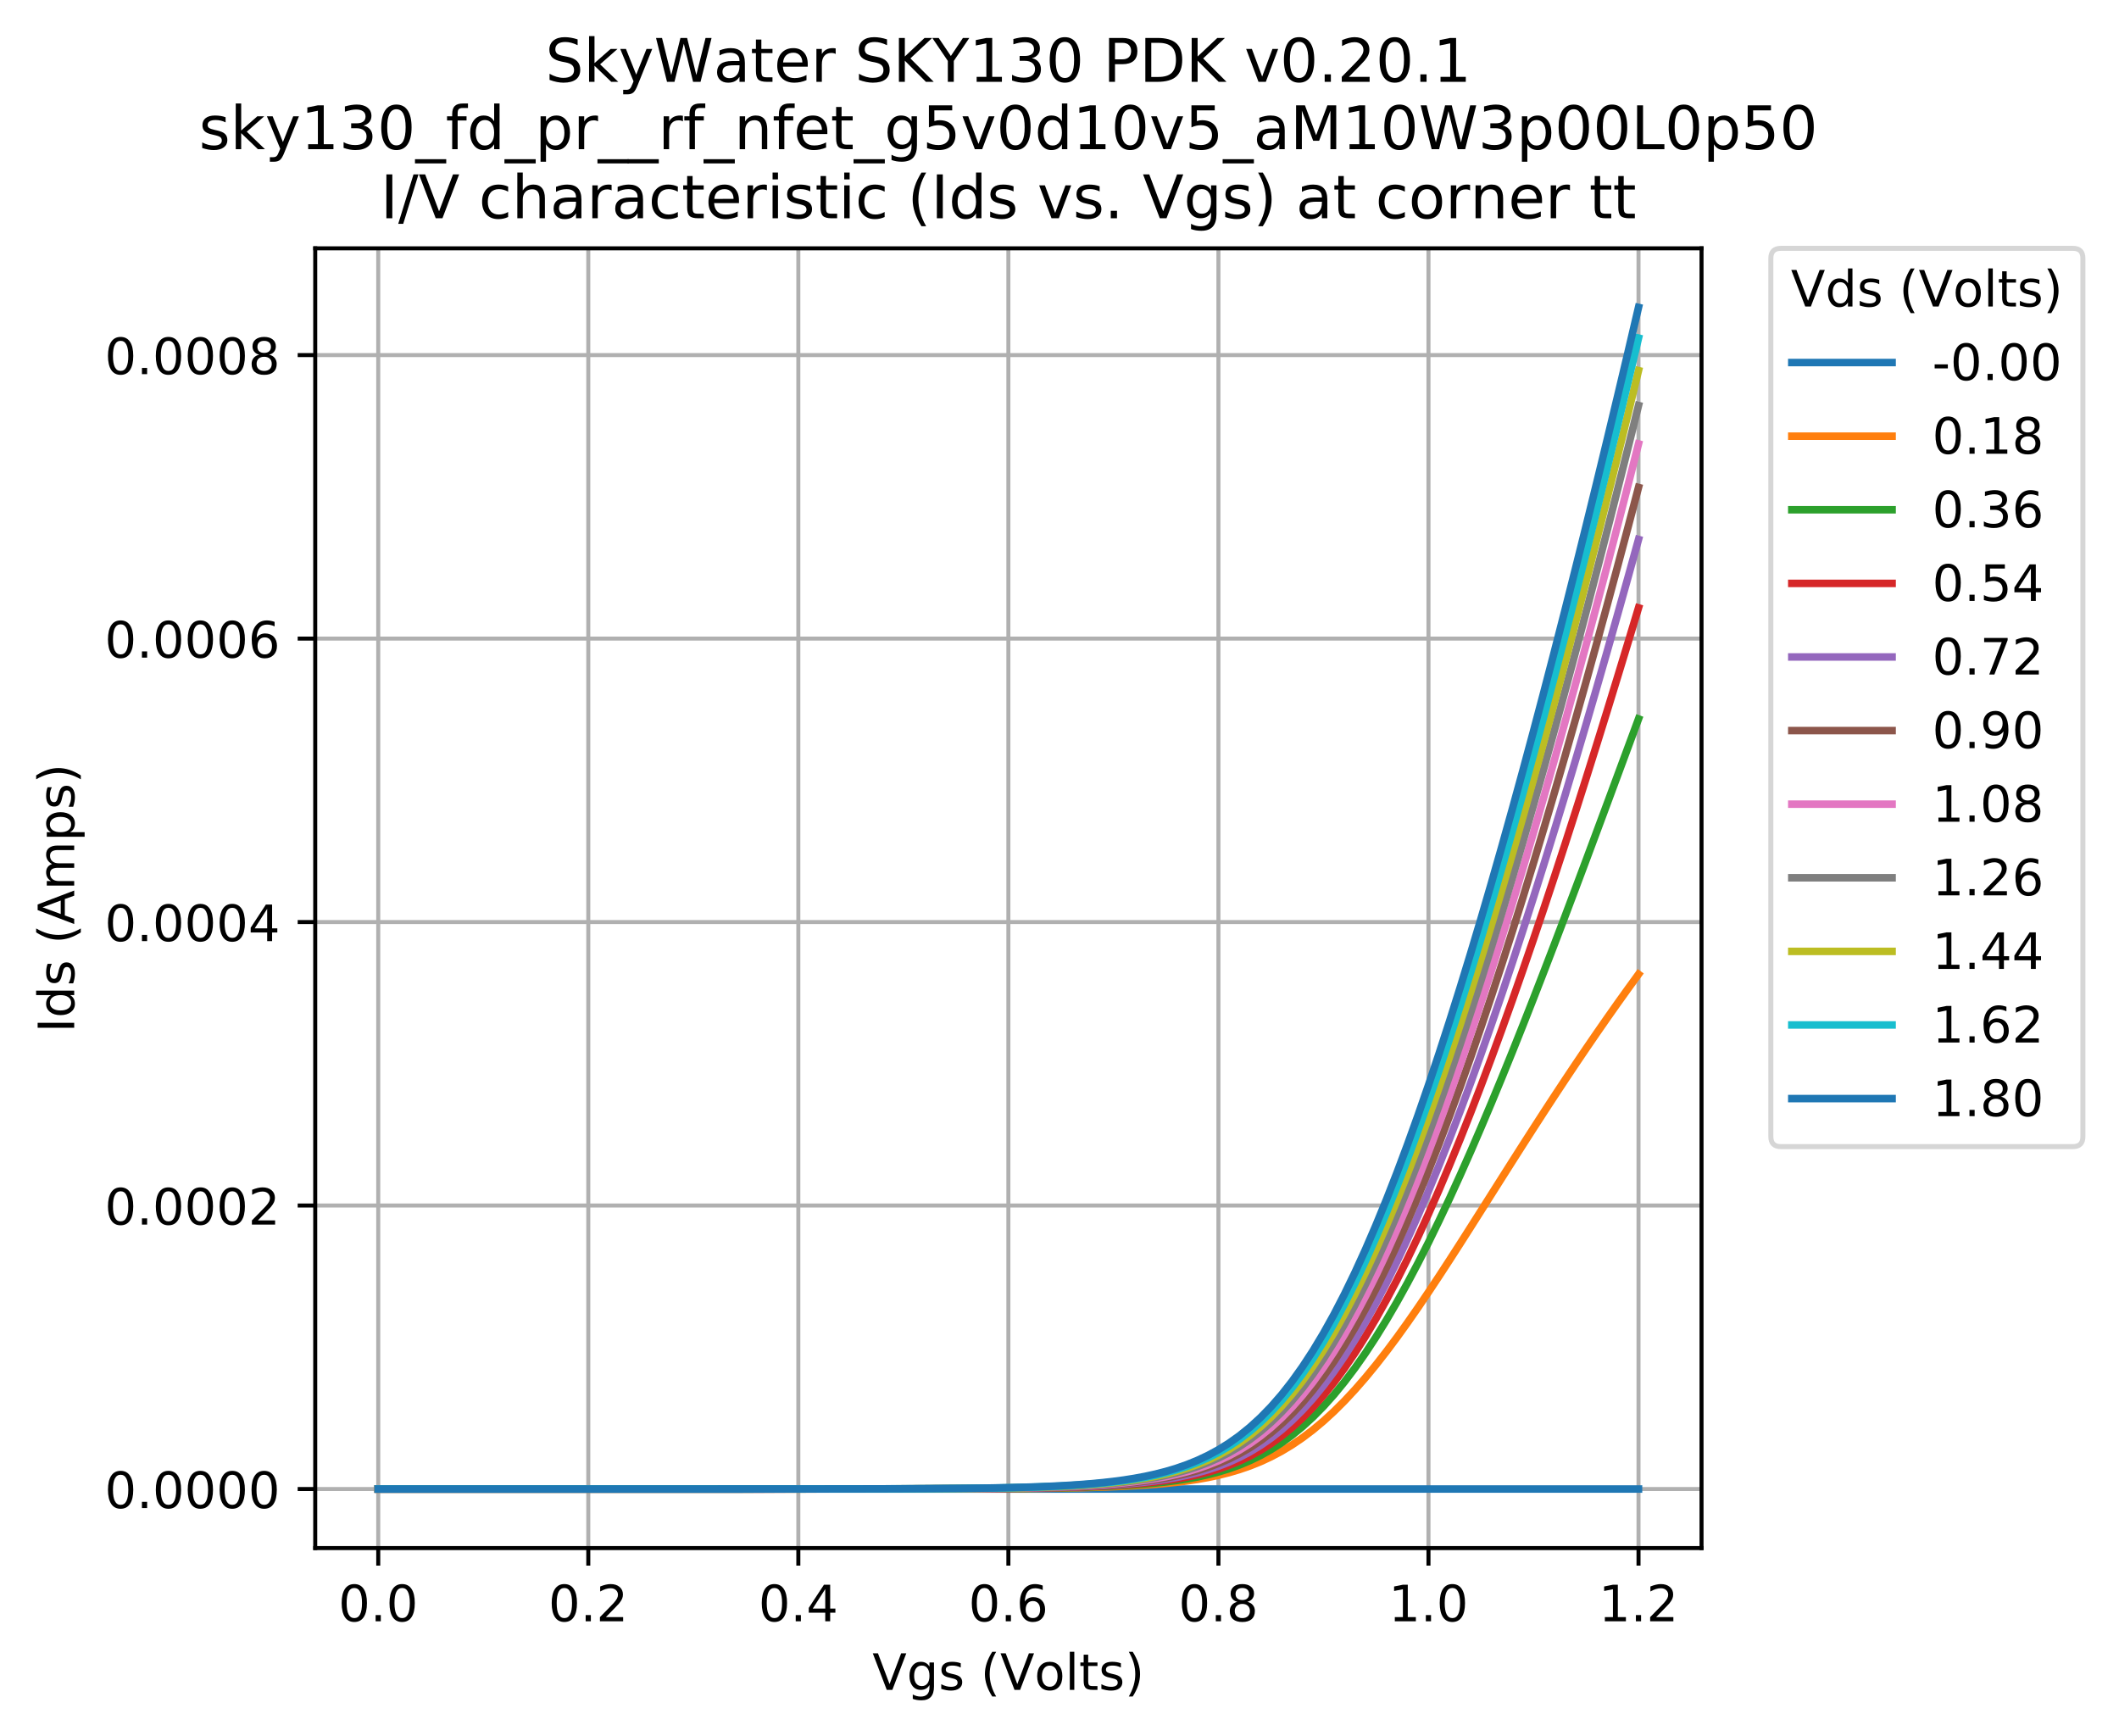 <svg xmlns="http://www.w3.org/2000/svg" xmlns:xlink="http://www.w3.org/1999/xlink" width="563.478" height="461.71" version="1.1" viewBox="0 0 422.609 346.283"><defs><style type="text/css">*{stroke-linecap:butt;stroke-linejoin:round}</style></defs><g id="figure_1"><g id="patch_1"><path d="M 0 346.283 L 422.609 346.283 L 422.609 0 L 0 0 z" style="fill:#fff"/></g><g id="axes_1"><g id="patch_2"><path d="M 62.869 308.727 L 339.349 308.727 L 339.349 49.527 L 62.869 49.527 z" style="fill:#fff"/></g><g id="matplotlib.axis_1"><g id="xtick_1"><g id="line2d_1"><path d="M 75.436 308.727 L 75.436 49.527" clip-path="url(#p400075b2db)" style="fill:none;stroke:#b0b0b0;stroke-linecap:square;stroke-width:.8"/></g><g id="line2d_2"><defs><path id="mc7451a8bb8" d="M 0 0 L 0 3.5" style="stroke:#000;stroke-width:.8"/></defs><g><use style="stroke:#000;stroke-width:.8" x="75.436" y="308.727" xlink:href="#mc7451a8bb8"/></g></g><g id="text_1"><defs><path id="DejaVuSans-48" d="M 31.781 66.406 Q 24.172 66.406 20.328 58.906 Q 16.5 51.422 16.5 36.375 Q 16.5 21.391 20.328 13.891 Q 24.172 6.391 31.781 6.391 Q 39.453 6.391 43.281 13.891 Q 47.125 21.391 47.125 36.375 Q 47.125 51.422 43.281 58.906 Q 39.453 66.406 31.781 66.406 z M 31.781 74.219 Q 44.047 74.219 50.516 64.516 Q 56.984 54.828 56.984 36.375 Q 56.984 17.969 50.516 8.266 Q 44.047 -1.422 31.781 -1.422 Q 19.531 -1.422 13.062 8.266 Q 6.594 17.969 6.594 36.375 Q 6.594 54.828 13.062 64.516 Q 19.531 74.219 31.781 74.219 z"/><path id="DejaVuSans-46" d="M 10.688 12.406 L 21 12.406 L 21 0 L 10.688 0 z"/></defs><g transform="translate(67.484 323.325)scale(0.1 -0.1)"><use xlink:href="#DejaVuSans-48"/><use x="63.623" xlink:href="#DejaVuSans-46"/><use x="95.41" xlink:href="#DejaVuSans-48"/></g></g></g><g id="xtick_2"><g id="line2d_3"><path d="M 117.327 308.727 L 117.327 49.527" clip-path="url(#p400075b2db)" style="fill:none;stroke:#b0b0b0;stroke-linecap:square;stroke-width:.8"/></g><g id="line2d_4"><g><use style="stroke:#000;stroke-width:.8" x="117.327" y="308.727" xlink:href="#mc7451a8bb8"/></g></g><g id="text_2"><defs><path id="DejaVuSans-50" d="M 19.188 8.297 L 53.609 8.297 L 53.609 0 L 7.328 0 L 7.328 8.297 Q 12.938 14.109 22.625 23.891 Q 32.328 33.688 34.812 36.531 Q 39.547 41.844 41.422 45.531 Q 43.312 49.219 43.312 52.781 Q 43.312 58.594 39.234 62.25 Q 35.156 65.922 28.609 65.922 Q 23.969 65.922 18.812 64.312 Q 13.672 62.703 7.812 59.422 L 7.812 69.391 Q 13.766 71.781 18.938 73 Q 24.125 74.219 28.422 74.219 Q 39.75 74.219 46.484 68.547 Q 53.219 62.891 53.219 53.422 Q 53.219 48.922 51.531 44.891 Q 49.859 40.875 45.406 35.406 Q 44.188 33.984 37.641 27.219 Q 31.109 20.453 19.188 8.297 z"/></defs><g transform="translate(109.375 323.325)scale(0.1 -0.1)"><use xlink:href="#DejaVuSans-48"/><use x="63.623" xlink:href="#DejaVuSans-46"/><use x="95.41" xlink:href="#DejaVuSans-50"/></g></g></g><g id="xtick_3"><g id="line2d_5"><path d="M 159.218 308.727 L 159.218 49.527" clip-path="url(#p400075b2db)" style="fill:none;stroke:#b0b0b0;stroke-linecap:square;stroke-width:.8"/></g><g id="line2d_6"><g><use style="stroke:#000;stroke-width:.8" x="159.218" y="308.727" xlink:href="#mc7451a8bb8"/></g></g><g id="text_3"><defs><path id="DejaVuSans-52" d="M 37.797 64.312 L 12.891 25.391 L 37.797 25.391 z M 35.203 72.906 L 47.609 72.906 L 47.609 25.391 L 58.016 25.391 L 58.016 17.188 L 47.609 17.188 L 47.609 0 L 37.797 0 L 37.797 17.188 L 4.891 17.188 L 4.891 26.703 z"/></defs><g transform="translate(151.266 323.325)scale(0.1 -0.1)"><use xlink:href="#DejaVuSans-48"/><use x="63.623" xlink:href="#DejaVuSans-46"/><use x="95.41" xlink:href="#DejaVuSans-52"/></g></g></g><g id="xtick_4"><g id="line2d_7"><path d="M 201.109 308.727 L 201.109 49.527" clip-path="url(#p400075b2db)" style="fill:none;stroke:#b0b0b0;stroke-linecap:square;stroke-width:.8"/></g><g id="line2d_8"><g><use style="stroke:#000;stroke-width:.8" x="201.109" y="308.727" xlink:href="#mc7451a8bb8"/></g></g><g id="text_4"><defs><path id="DejaVuSans-54" d="M 33.016 40.375 Q 26.375 40.375 22.484 35.828 Q 18.609 31.297 18.609 23.391 Q 18.609 15.531 22.484 10.953 Q 26.375 6.391 33.016 6.391 Q 39.656 6.391 43.531 10.953 Q 47.406 15.531 47.406 23.391 Q 47.406 31.297 43.531 35.828 Q 39.656 40.375 33.016 40.375 z M 52.594 71.297 L 52.594 62.312 Q 48.875 64.062 45.094 64.984 Q 41.312 65.922 37.594 65.922 Q 27.828 65.922 22.672 59.328 Q 17.531 52.734 16.797 39.406 Q 19.672 43.656 24.016 45.922 Q 28.375 48.188 33.594 48.188 Q 44.578 48.188 50.953 41.516 Q 57.328 34.859 57.328 23.391 Q 57.328 12.156 50.688 5.359 Q 44.047 -1.422 33.016 -1.422 Q 20.359 -1.422 13.672 8.266 Q 6.984 17.969 6.984 36.375 Q 6.984 53.656 15.188 63.938 Q 23.391 74.219 37.203 74.219 Q 40.922 74.219 44.703 73.484 Q 48.484 72.75 52.594 71.297 z"/></defs><g transform="translate(193.157 323.325)scale(0.1 -0.1)"><use xlink:href="#DejaVuSans-48"/><use x="63.623" xlink:href="#DejaVuSans-46"/><use x="95.41" xlink:href="#DejaVuSans-54"/></g></g></g><g id="xtick_5"><g id="line2d_9"><path d="M 243 308.727 L 243 49.527" clip-path="url(#p400075b2db)" style="fill:none;stroke:#b0b0b0;stroke-linecap:square;stroke-width:.8"/></g><g id="line2d_10"><g><use style="stroke:#000;stroke-width:.8" x="243" y="308.727" xlink:href="#mc7451a8bb8"/></g></g><g id="text_5"><defs><path id="DejaVuSans-56" d="M 31.781 34.625 Q 24.75 34.625 20.719 30.859 Q 16.703 27.094 16.703 20.516 Q 16.703 13.922 20.719 10.156 Q 24.75 6.391 31.781 6.391 Q 38.812 6.391 42.859 10.172 Q 46.922 13.969 46.922 20.516 Q 46.922 27.094 42.891 30.859 Q 38.875 34.625 31.781 34.625 z M 21.922 38.812 Q 15.578 40.375 12.031 44.719 Q 8.5 49.078 8.5 55.328 Q 8.5 64.062 14.719 69.141 Q 20.953 74.219 31.781 74.219 Q 42.672 74.219 48.875 69.141 Q 55.078 64.062 55.078 55.328 Q 55.078 49.078 51.531 44.719 Q 48 40.375 41.703 38.812 Q 48.828 37.156 52.797 32.312 Q 56.781 27.484 56.781 20.516 Q 56.781 9.906 50.312 4.234 Q 43.844 -1.422 31.781 -1.422 Q 19.734 -1.422 13.25 4.234 Q 6.781 9.906 6.781 20.516 Q 6.781 27.484 10.781 32.312 Q 14.797 37.156 21.922 38.812 z M 18.312 54.391 Q 18.312 48.734 21.844 45.562 Q 25.391 42.391 31.781 42.391 Q 38.141 42.391 41.719 45.562 Q 45.312 48.734 45.312 54.391 Q 45.312 60.062 41.719 63.234 Q 38.141 66.406 31.781 66.406 Q 25.391 66.406 21.844 63.234 Q 18.312 60.062 18.312 54.391 z"/></defs><g transform="translate(235.048 323.325)scale(0.1 -0.1)"><use xlink:href="#DejaVuSans-48"/><use x="63.623" xlink:href="#DejaVuSans-46"/><use x="95.41" xlink:href="#DejaVuSans-56"/></g></g></g><g id="xtick_6"><g id="line2d_11"><path d="M 284.891 308.727 L 284.891 49.527" clip-path="url(#p400075b2db)" style="fill:none;stroke:#b0b0b0;stroke-linecap:square;stroke-width:.8"/></g><g id="line2d_12"><g><use style="stroke:#000;stroke-width:.8" x="284.891" y="308.727" xlink:href="#mc7451a8bb8"/></g></g><g id="text_6"><defs><path id="DejaVuSans-49" d="M 12.406 8.297 L 28.516 8.297 L 28.516 63.922 L 10.984 60.406 L 10.984 69.391 L 28.422 72.906 L 38.281 72.906 L 38.281 8.297 L 54.391 8.297 L 54.391 0 L 12.406 0 z"/></defs><g transform="translate(276.939 323.325)scale(0.1 -0.1)"><use xlink:href="#DejaVuSans-49"/><use x="63.623" xlink:href="#DejaVuSans-46"/><use x="95.41" xlink:href="#DejaVuSans-48"/></g></g></g><g id="xtick_7"><g id="line2d_13"><path d="M 326.781 308.727 L 326.781 49.527" clip-path="url(#p400075b2db)" style="fill:none;stroke:#b0b0b0;stroke-linecap:square;stroke-width:.8"/></g><g id="line2d_14"><g><use style="stroke:#000;stroke-width:.8" x="326.781" y="308.727" xlink:href="#mc7451a8bb8"/></g></g><g id="text_7"><g transform="translate(318.83 323.325)scale(0.1 -0.1)"><use xlink:href="#DejaVuSans-49"/><use x="63.623" xlink:href="#DejaVuSans-46"/><use x="95.41" xlink:href="#DejaVuSans-50"/></g></g></g><g id="text_8"><defs><path id="DejaVuSans-86" d="M 28.609 0 L 0.781 72.906 L 11.078 72.906 L 34.188 11.531 L 57.328 72.906 L 67.578 72.906 L 39.797 0 z"/><path id="DejaVuSans-103" d="M 45.406 27.984 Q 45.406 37.75 41.375 43.109 Q 37.359 48.484 30.078 48.484 Q 22.859 48.484 18.828 43.109 Q 14.797 37.75 14.797 27.984 Q 14.797 18.266 18.828 12.891 Q 22.859 7.516 30.078 7.516 Q 37.359 7.516 41.375 12.891 Q 45.406 18.266 45.406 27.984 z M 54.391 6.781 Q 54.391 -7.172 48.188 -13.984 Q 42 -20.797 29.203 -20.797 Q 24.469 -20.797 20.266 -20.094 Q 16.062 -19.391 12.109 -17.922 L 12.109 -9.188 Q 16.062 -11.328 19.922 -12.344 Q 23.781 -13.375 27.781 -13.375 Q 36.625 -13.375 41.016 -8.766 Q 45.406 -4.156 45.406 5.172 L 45.406 9.625 Q 42.625 4.781 38.281 2.391 Q 33.938 0 27.875 0 Q 17.828 0 11.672 7.656 Q 5.516 15.328 5.516 27.984 Q 5.516 40.672 11.672 48.328 Q 17.828 56 27.875 56 Q 33.938 56 38.281 53.609 Q 42.625 51.219 45.406 46.391 L 45.406 54.688 L 54.391 54.688 z"/><path id="DejaVuSans-115" d="M 44.281 53.078 L 44.281 44.578 Q 40.484 46.531 36.375 47.5 Q 32.281 48.484 27.875 48.484 Q 21.188 48.484 17.844 46.438 Q 14.5 44.391 14.5 40.281 Q 14.5 37.156 16.891 35.375 Q 19.281 33.594 26.516 31.984 L 29.594 31.297 Q 39.156 29.25 43.188 25.516 Q 47.219 21.781 47.219 15.094 Q 47.219 7.469 41.188 3.016 Q 35.156 -1.422 24.609 -1.422 Q 20.219 -1.422 15.453 -0.562 Q 10.688 0.297 5.422 2 L 5.422 11.281 Q 10.406 8.688 15.234 7.391 Q 20.062 6.109 24.812 6.109 Q 31.156 6.109 34.562 8.281 Q 37.984 10.453 37.984 14.406 Q 37.984 18.062 35.516 20.016 Q 33.062 21.969 24.703 23.781 L 21.578 24.516 Q 13.234 26.266 9.516 29.906 Q 5.812 33.547 5.812 39.891 Q 5.812 47.609 11.281 51.797 Q 16.75 56 26.812 56 Q 31.781 56 36.172 55.266 Q 40.578 54.547 44.281 53.078 z"/><path id="DejaVuSans-32"/><path id="DejaVuSans-40" d="M 31 75.875 Q 24.469 64.656 21.281 53.656 Q 18.109 42.672 18.109 31.391 Q 18.109 20.125 21.312 9.062 Q 24.516 -2 31 -13.188 L 23.188 -13.188 Q 15.875 -1.703 12.234 9.375 Q 8.594 20.453 8.594 31.391 Q 8.594 42.281 12.203 53.312 Q 15.828 64.359 23.188 75.875 z"/><path id="DejaVuSans-111" d="M 30.609 48.391 Q 23.391 48.391 19.188 42.75 Q 14.984 37.109 14.984 27.297 Q 14.984 17.484 19.156 11.844 Q 23.344 6.203 30.609 6.203 Q 37.797 6.203 41.984 11.859 Q 46.188 17.531 46.188 27.297 Q 46.188 37.016 41.984 42.703 Q 37.797 48.391 30.609 48.391 z M 30.609 56 Q 42.328 56 49.016 48.375 Q 55.719 40.766 55.719 27.297 Q 55.719 13.875 49.016 6.219 Q 42.328 -1.422 30.609 -1.422 Q 18.844 -1.422 12.172 6.219 Q 5.516 13.875 5.516 27.297 Q 5.516 40.766 12.172 48.375 Q 18.844 56 30.609 56 z"/><path id="DejaVuSans-108" d="M 9.422 75.984 L 18.406 75.984 L 18.406 0 L 9.422 0 z"/><path id="DejaVuSans-116" d="M 18.312 70.219 L 18.312 54.688 L 36.812 54.688 L 36.812 47.703 L 18.312 47.703 L 18.312 18.016 Q 18.312 11.328 20.141 9.422 Q 21.969 7.516 27.594 7.516 L 36.812 7.516 L 36.812 0 L 27.594 0 Q 17.188 0 13.234 3.875 Q 9.281 7.766 9.281 18.016 L 9.281 47.703 L 2.688 47.703 L 2.688 54.688 L 9.281 54.688 L 9.281 70.219 z"/><path id="DejaVuSans-41" d="M 8.016 75.875 L 15.828 75.875 Q 23.141 64.359 26.781 53.312 Q 30.422 42.281 30.422 31.391 Q 30.422 20.453 26.781 9.375 Q 23.141 -1.703 15.828 -13.188 L 8.016 -13.188 Q 14.5 -2 17.703 9.062 Q 20.906 20.125 20.906 31.391 Q 20.906 42.672 17.703 53.656 Q 14.5 64.656 8.016 75.875 z"/></defs><g transform="translate(173.991 337.003)scale(0.1 -0.1)"><use xlink:href="#DejaVuSans-86"/><use x="68.408" xlink:href="#DejaVuSans-103"/><use x="131.885" xlink:href="#DejaVuSans-115"/><use x="183.984" xlink:href="#DejaVuSans-32"/><use x="215.771" xlink:href="#DejaVuSans-40"/><use x="254.785" xlink:href="#DejaVuSans-86"/><use x="323.084" xlink:href="#DejaVuSans-111"/><use x="384.266" xlink:href="#DejaVuSans-108"/><use x="412.049" xlink:href="#DejaVuSans-116"/><use x="451.258" xlink:href="#DejaVuSans-115"/><use x="503.357" xlink:href="#DejaVuSans-41"/></g></g></g><g id="matplotlib.axis_2"><g id="ytick_1"><g id="line2d_15"><path d="M 62.869 296.945 L 339.349 296.945" clip-path="url(#p400075b2db)" style="fill:none;stroke:#b0b0b0;stroke-linecap:square;stroke-width:.8"/></g><g id="line2d_16"><defs><path id="m2122bca26a" d="M 0 0 L -3.5 0" style="stroke:#000;stroke-width:.8"/></defs><g><use style="stroke:#000;stroke-width:.8" x="62.869" y="296.945" xlink:href="#m2122bca26a"/></g></g><g id="text_9"><g transform="translate(20.878 300.744)scale(0.1 -0.1)"><use xlink:href="#DejaVuSans-48"/><use x="63.623" xlink:href="#DejaVuSans-46"/><use x="95.41" xlink:href="#DejaVuSans-48"/><use x="159.033" xlink:href="#DejaVuSans-48"/><use x="222.656" xlink:href="#DejaVuSans-48"/><use x="286.279" xlink:href="#DejaVuSans-48"/></g></g></g><g id="ytick_2"><g id="line2d_17"><path d="M 62.869 240.412 L 339.349 240.412" clip-path="url(#p400075b2db)" style="fill:none;stroke:#b0b0b0;stroke-linecap:square;stroke-width:.8"/></g><g id="line2d_18"><g><use style="stroke:#000;stroke-width:.8" x="62.869" y="240.412" xlink:href="#m2122bca26a"/></g></g><g id="text_10"><g transform="translate(20.878 244.212)scale(0.1 -0.1)"><use xlink:href="#DejaVuSans-48"/><use x="63.623" xlink:href="#DejaVuSans-46"/><use x="95.41" xlink:href="#DejaVuSans-48"/><use x="159.033" xlink:href="#DejaVuSans-48"/><use x="222.656" xlink:href="#DejaVuSans-48"/><use x="286.279" xlink:href="#DejaVuSans-50"/></g></g></g><g id="ytick_3"><g id="line2d_19"><path d="M 62.869 183.88 L 339.349 183.88" clip-path="url(#p400075b2db)" style="fill:none;stroke:#b0b0b0;stroke-linecap:square;stroke-width:.8"/></g><g id="line2d_20"><g><use style="stroke:#000;stroke-width:.8" x="62.869" y="183.88" xlink:href="#m2122bca26a"/></g></g><g id="text_11"><g transform="translate(20.878 187.679)scale(0.1 -0.1)"><use xlink:href="#DejaVuSans-48"/><use x="63.623" xlink:href="#DejaVuSans-46"/><use x="95.41" xlink:href="#DejaVuSans-48"/><use x="159.033" xlink:href="#DejaVuSans-48"/><use x="222.656" xlink:href="#DejaVuSans-48"/><use x="286.279" xlink:href="#DejaVuSans-52"/></g></g></g><g id="ytick_4"><g id="line2d_21"><path d="M 62.869 127.348 L 339.349 127.348" clip-path="url(#p400075b2db)" style="fill:none;stroke:#b0b0b0;stroke-linecap:square;stroke-width:.8"/></g><g id="line2d_22"><g><use style="stroke:#000;stroke-width:.8" x="62.869" y="127.348" xlink:href="#m2122bca26a"/></g></g><g id="text_12"><g transform="translate(20.878 131.147)scale(0.1 -0.1)"><use xlink:href="#DejaVuSans-48"/><use x="63.623" xlink:href="#DejaVuSans-46"/><use x="95.41" xlink:href="#DejaVuSans-48"/><use x="159.033" xlink:href="#DejaVuSans-48"/><use x="222.656" xlink:href="#DejaVuSans-48"/><use x="286.279" xlink:href="#DejaVuSans-54"/></g></g></g><g id="ytick_5"><g id="line2d_23"><path d="M 62.869 70.815 L 339.349 70.815" clip-path="url(#p400075b2db)" style="fill:none;stroke:#b0b0b0;stroke-linecap:square;stroke-width:.8"/></g><g id="line2d_24"><g><use style="stroke:#000;stroke-width:.8" x="62.869" y="70.815" xlink:href="#m2122bca26a"/></g></g><g id="text_13"><g transform="translate(20.878 74.614)scale(0.1 -0.1)"><use xlink:href="#DejaVuSans-48"/><use x="63.623" xlink:href="#DejaVuSans-46"/><use x="95.41" xlink:href="#DejaVuSans-48"/><use x="159.033" xlink:href="#DejaVuSans-48"/><use x="222.656" xlink:href="#DejaVuSans-48"/><use x="286.279" xlink:href="#DejaVuSans-56"/></g></g></g><g id="text_14"><defs><path id="DejaVuSans-73" d="M 9.812 72.906 L 19.672 72.906 L 19.672 0 L 9.812 0 z"/><path id="DejaVuSans-100" d="M 45.406 46.391 L 45.406 75.984 L 54.391 75.984 L 54.391 0 L 45.406 0 L 45.406 8.203 Q 42.578 3.328 38.25 0.953 Q 33.938 -1.422 27.875 -1.422 Q 17.969 -1.422 11.734 6.484 Q 5.516 14.406 5.516 27.297 Q 5.516 40.188 11.734 48.094 Q 17.969 56 27.875 56 Q 33.938 56 38.25 53.625 Q 42.578 51.266 45.406 46.391 z M 14.797 27.297 Q 14.797 17.391 18.875 11.75 Q 22.953 6.109 30.078 6.109 Q 37.203 6.109 41.297 11.75 Q 45.406 17.391 45.406 27.297 Q 45.406 37.203 41.297 42.844 Q 37.203 48.484 30.078 48.484 Q 22.953 48.484 18.875 42.844 Q 14.797 37.203 14.797 27.297 z"/><path id="DejaVuSans-65" d="M 34.188 63.188 L 20.797 26.906 L 47.609 26.906 z M 28.609 72.906 L 39.797 72.906 L 67.578 0 L 57.328 0 L 50.688 18.703 L 17.828 18.703 L 11.188 0 L 0.781 0 z"/><path id="DejaVuSans-109" d="M 52 44.188 Q 55.375 50.25 60.062 53.125 Q 64.75 56 71.094 56 Q 79.641 56 84.281 50.016 Q 88.922 44.047 88.922 33.016 L 88.922 0 L 79.891 0 L 79.891 32.719 Q 79.891 40.578 77.094 44.375 Q 74.312 48.188 68.609 48.188 Q 61.625 48.188 57.562 43.547 Q 53.516 38.922 53.516 30.906 L 53.516 0 L 44.484 0 L 44.484 32.719 Q 44.484 40.625 41.703 44.406 Q 38.922 48.188 33.109 48.188 Q 26.219 48.188 22.156 43.531 Q 18.109 38.875 18.109 30.906 L 18.109 0 L 9.078 0 L 9.078 54.688 L 18.109 54.688 L 18.109 46.188 Q 21.188 51.219 25.484 53.609 Q 29.781 56 35.688 56 Q 41.656 56 45.828 52.969 Q 50 49.953 52 44.188 z"/><path id="DejaVuSans-112" d="M 18.109 8.203 L 18.109 -20.797 L 9.078 -20.797 L 9.078 54.688 L 18.109 54.688 L 18.109 46.391 Q 20.953 51.266 25.266 53.625 Q 29.594 56 35.594 56 Q 45.562 56 51.781 48.094 Q 58.016 40.188 58.016 27.297 Q 58.016 14.406 51.781 6.484 Q 45.562 -1.422 35.594 -1.422 Q 29.594 -1.422 25.266 0.953 Q 20.953 3.328 18.109 8.203 z M 48.688 27.297 Q 48.688 37.203 44.609 42.844 Q 40.531 48.484 33.406 48.484 Q 26.266 48.484 22.188 42.844 Q 18.109 37.203 18.109 27.297 Q 18.109 17.391 22.188 11.75 Q 26.266 6.109 33.406 6.109 Q 40.531 6.109 44.609 11.75 Q 48.688 17.391 48.688 27.297 z"/></defs><g transform="translate(14.798 205.941)rotate(-90)scale(0.1 -0.1)"><use xlink:href="#DejaVuSans-73"/><use x="29.492" xlink:href="#DejaVuSans-100"/><use x="92.969" xlink:href="#DejaVuSans-115"/><use x="145.068" xlink:href="#DejaVuSans-32"/><use x="176.855" xlink:href="#DejaVuSans-40"/><use x="215.869" xlink:href="#DejaVuSans-65"/><use x="284.277" xlink:href="#DejaVuSans-109"/><use x="381.689" xlink:href="#DejaVuSans-112"/><use x="445.166" xlink:href="#DejaVuSans-115"/><use x="497.266" xlink:href="#DejaVuSans-41"/></g></g></g><g id="line2d_25"><path d="M 75.436 296.945 L 77.531 296.945 L 79.625 296.945 L 81.72 296.945 L 83.814 296.945 L 85.909 296.945 L 88.003 296.945 L 90.098 296.945 L 92.192 296.945 L 94.287 296.945 L 96.381 296.945 L 98.476 296.945 L 100.571 296.945 L 102.665 296.945 L 104.76 296.945 L 106.854 296.945 L 108.949 296.945 L 111.043 296.945 L 113.138 296.945 L 115.232 296.945 L 117.327 296.945 L 119.421 296.945 L 121.516 296.945 L 123.611 296.945 L 125.705 296.945 L 127.8 296.945 L 129.894 296.945 L 131.989 296.945 L 134.083 296.945 L 136.178 296.945 L 138.272 296.945 L 140.367 296.945 L 142.461 296.945 L 144.556 296.945 L 146.651 296.945 L 148.745 296.945 L 150.84 296.945 L 152.934 296.945 L 155.029 296.945 L 157.123 296.945 L 159.218 296.945 L 161.312 296.945 L 163.407 296.945 L 165.501 296.945 L 167.596 296.945 L 169.691 296.945 L 171.785 296.945 L 173.88 296.945 L 175.974 296.945 L 178.069 296.945 L 180.163 296.945 L 182.258 296.945 L 184.352 296.945 L 186.447 296.945 L 188.541 296.945 L 190.636 296.945 L 192.731 296.945 L 194.825 296.945 L 196.92 296.945 L 199.014 296.945 L 201.109 296.945 L 203.203 296.945 L 205.298 296.945 L 207.392 296.945 L 209.487 296.945 L 211.581 296.945 L 213.676 296.945 L 215.771 296.945 L 217.865 296.945 L 219.96 296.945 L 222.054 296.945 L 224.149 296.945 L 226.243 296.945 L 228.338 296.945 L 230.432 296.945 L 232.527 296.945 L 234.621 296.945 L 236.716 296.945 L 238.811 296.945 L 240.905 296.945 L 243 296.945 L 245.094 296.945 L 247.189 296.945 L 249.283 296.945 L 251.378 296.945 L 253.472 296.945 L 255.567 296.945 L 257.661 296.945 L 259.756 296.945 L 261.851 296.945 L 263.945 296.945 L 266.04 296.945 L 268.134 296.945 L 270.229 296.945 L 272.323 296.945 L 274.418 296.945 L 276.512 296.945 L 278.607 296.945 L 280.701 296.945 L 282.796 296.945 L 284.891 296.945 L 286.985 296.945 L 289.08 296.945 L 291.174 296.945 L 293.269 296.945 L 295.363 296.945 L 297.458 296.945 L 299.552 296.945 L 301.647 296.945 L 303.741 296.945 L 305.836 296.945 L 307.931 296.945 L 310.025 296.945 L 312.12 296.945 L 314.214 296.945 L 316.309 296.945 L 318.403 296.945 L 320.498 296.945 L 322.592 296.945 L 324.687 296.945 L 326.781 296.945" clip-path="url(#p400075b2db)" style="fill:none;stroke:#1f77b4;stroke-linecap:square;stroke-width:1.5"/></g><g id="line2d_26"><path d="M 75.436 296.945 L 77.531 296.945 L 79.625 296.945 L 81.72 296.945 L 83.814 296.945 L 85.909 296.945 L 88.003 296.945 L 90.098 296.945 L 92.192 296.945 L 94.287 296.945 L 96.381 296.945 L 98.476 296.945 L 100.571 296.945 L 102.665 296.945 L 104.76 296.945 L 106.854 296.945 L 108.949 296.945 L 111.043 296.945 L 113.138 296.945 L 115.232 296.945 L 117.327 296.945 L 119.421 296.945 L 121.516 296.945 L 123.611 296.945 L 125.705 296.945 L 127.8 296.945 L 129.894 296.945 L 131.989 296.945 L 134.083 296.945 L 136.178 296.944 L 138.272 296.944 L 140.367 296.944 L 142.461 296.944 L 144.556 296.944 L 146.651 296.944 L 148.745 296.944 L 150.84 296.944 L 152.934 296.943 L 155.029 296.943 L 157.123 296.943 L 159.218 296.942 L 161.312 296.942 L 163.407 296.941 L 165.501 296.941 L 167.596 296.94 L 169.691 296.939 L 171.785 296.938 L 173.88 296.937 L 175.974 296.935 L 178.069 296.933 L 180.163 296.931 L 182.258 296.928 L 184.352 296.925 L 186.447 296.921 L 188.541 296.917 L 190.636 296.912 L 192.731 296.905 L 194.825 296.898 L 196.92 296.889 L 199.014 296.878 L 201.109 296.866 L 203.203 296.85 L 205.298 296.832 L 207.392 296.811 L 209.487 296.785 L 211.581 296.755 L 213.676 296.718 L 215.771 296.675 L 217.865 296.623 L 219.96 296.561 L 222.054 296.486 L 224.149 296.397 L 226.243 296.29 L 228.338 296.163 L 230.432 296.01 L 232.527 295.826 L 234.621 295.606 L 236.716 295.344 L 238.811 295.03 L 240.905 294.656 L 243 294.213 L 245.094 293.688 L 247.189 293.07 L 249.283 292.346 L 251.378 291.505 L 253.472 290.534 L 255.567 289.422 L 257.661 288.16 L 259.756 286.738 L 261.851 285.152 L 263.945 283.399 L 266.04 281.478 L 268.134 279.39 L 270.229 277.141 L 272.323 274.738 L 274.418 272.19 L 276.512 269.507 L 278.607 266.702 L 280.701 263.788 L 282.796 260.778 L 284.891 257.686 L 286.985 254.527 L 289.08 251.314 L 291.174 248.059 L 293.269 244.774 L 295.363 241.472 L 297.458 238.161 L 299.552 234.85 L 301.647 231.548 L 303.741 228.262 L 305.836 224.997 L 307.931 221.759 L 310.025 218.551 L 312.12 215.377 L 314.214 212.241 L 316.309 209.144 L 318.403 206.088 L 320.498 203.074 L 322.592 200.104 L 324.687 197.178 L 326.781 194.297" clip-path="url(#p400075b2db)" style="fill:none;stroke:#ff7f0e;stroke-linecap:square;stroke-width:1.5"/></g><g id="line2d_27"><path d="M 75.436 296.945 L 77.531 296.945 L 79.625 296.945 L 81.72 296.945 L 83.814 296.945 L 85.909 296.945 L 88.003 296.945 L 90.098 296.945 L 92.192 296.945 L 94.287 296.945 L 96.381 296.945 L 98.476 296.945 L 100.571 296.945 L 102.665 296.945 L 104.76 296.945 L 106.854 296.945 L 108.949 296.945 L 111.043 296.945 L 113.138 296.945 L 115.232 296.945 L 117.327 296.945 L 119.421 296.945 L 121.516 296.945 L 123.611 296.945 L 125.705 296.945 L 127.8 296.945 L 129.894 296.945 L 131.989 296.944 L 134.083 296.944 L 136.178 296.944 L 138.272 296.944 L 140.367 296.944 L 142.461 296.944 L 144.556 296.944 L 146.651 296.944 L 148.745 296.943 L 150.84 296.943 L 152.934 296.943 L 155.029 296.943 L 157.123 296.942 L 159.218 296.942 L 161.312 296.941 L 163.407 296.94 L 165.501 296.939 L 167.596 296.938 L 169.691 296.937 L 171.785 296.936 L 173.88 296.934 L 175.974 296.932 L 178.069 296.93 L 180.163 296.927 L 182.258 296.924 L 184.352 296.919 L 186.447 296.915 L 188.541 296.909 L 190.636 296.902 L 192.731 296.894 L 194.825 296.884 L 196.92 296.873 L 199.014 296.859 L 201.109 296.843 L 203.203 296.824 L 205.298 296.801 L 207.392 296.773 L 209.487 296.741 L 211.581 296.702 L 213.676 296.655 L 215.771 296.6 L 217.865 296.534 L 219.96 296.455 L 222.054 296.361 L 224.149 296.248 L 226.243 296.114 L 228.338 295.953 L 230.432 295.762 L 232.527 295.533 L 234.621 295.261 L 236.716 294.936 L 238.811 294.549 L 240.905 294.091 L 243 293.548 L 245.094 292.909 L 247.189 292.158 L 249.283 291.282 L 251.378 290.266 L 253.472 289.094 L 255.567 287.754 L 257.661 286.232 L 259.756 284.516 L 261.851 282.599 L 263.945 280.473 L 266.04 278.134 L 268.134 275.58 L 270.229 272.81 L 272.323 269.827 L 274.418 266.636 L 276.512 263.241 L 278.607 259.65 L 280.701 255.87 L 282.796 251.909 L 284.891 247.778 L 286.985 243.484 L 289.08 239.037 L 291.174 234.447 L 293.269 229.724 L 295.363 224.877 L 297.458 219.916 L 299.552 214.849 L 301.647 209.686 L 303.741 204.436 L 305.836 199.108 L 307.931 193.711 L 310.025 188.252 L 312.12 182.742 L 314.214 177.187 L 316.309 171.597 L 318.403 165.979 L 320.498 160.341 L 322.592 154.69 L 324.687 149.034 L 326.781 143.381" clip-path="url(#p400075b2db)" style="fill:none;stroke:#2ca02c;stroke-linecap:square;stroke-width:1.5"/></g><g id="line2d_28"><path d="M 75.436 296.945 L 77.531 296.945 L 79.625 296.945 L 81.72 296.945 L 83.814 296.945 L 85.909 296.945 L 88.003 296.945 L 90.098 296.945 L 92.192 296.945 L 94.287 296.945 L 96.381 296.945 L 98.476 296.945 L 100.571 296.945 L 102.665 296.945 L 104.76 296.945 L 106.854 296.945 L 108.949 296.945 L 111.043 296.945 L 113.138 296.945 L 115.232 296.945 L 117.327 296.945 L 119.421 296.945 L 121.516 296.945 L 123.611 296.945 L 125.705 296.945 L 127.8 296.945 L 129.894 296.944 L 131.989 296.944 L 134.083 296.944 L 136.178 296.944 L 138.272 296.944 L 140.367 296.944 L 142.461 296.944 L 144.556 296.944 L 146.651 296.943 L 148.745 296.943 L 150.84 296.943 L 152.934 296.943 L 155.029 296.942 L 157.123 296.942 L 159.218 296.941 L 161.312 296.94 L 163.407 296.939 L 165.501 296.938 L 167.596 296.937 L 169.691 296.936 L 171.785 296.934 L 173.88 296.932 L 175.974 296.93 L 178.069 296.927 L 180.163 296.923 L 182.258 296.919 L 184.352 296.914 L 186.447 296.908 L 188.541 296.901 L 190.636 296.893 L 192.731 296.884 L 194.825 296.872 L 196.92 296.858 L 199.014 296.842 L 201.109 296.822 L 203.203 296.799 L 205.298 296.771 L 207.392 296.738 L 209.487 296.699 L 211.581 296.652 L 213.676 296.596 L 215.771 296.53 L 217.865 296.451 L 219.96 296.357 L 222.054 296.244 L 224.149 296.111 L 226.243 295.951 L 228.338 295.762 L 230.432 295.536 L 232.527 295.268 L 234.621 294.948 L 236.716 294.57 L 238.811 294.121 L 240.905 293.591 L 243 292.967 L 245.094 292.234 L 247.189 291.378 L 249.283 290.382 L 251.378 289.232 L 253.472 287.912 L 255.567 286.406 L 257.661 284.702 L 259.756 282.787 L 261.851 280.652 L 263.945 278.289 L 266.04 275.694 L 268.134 272.864 L 270.229 269.8 L 272.323 266.501 L 274.418 262.973 L 276.512 259.22 L 278.607 255.249 L 280.701 251.066 L 282.796 246.679 L 284.891 242.096 L 286.985 237.326 L 289.08 232.377 L 291.174 227.257 L 293.269 221.974 L 295.363 216.538 L 297.458 210.954 L 299.552 205.232 L 301.647 199.378 L 303.741 193.399 L 305.836 187.303 L 307.931 181.096 L 310.025 174.784 L 312.12 168.374 L 314.214 161.871 L 316.309 155.281 L 318.403 148.61 L 320.498 141.864 L 322.592 135.047 L 324.687 128.166 L 326.781 121.225" clip-path="url(#p400075b2db)" style="fill:none;stroke:#d62728;stroke-linecap:square;stroke-width:1.5"/></g><g id="line2d_29"><path d="M 75.436 296.945 L 77.531 296.945 L 79.625 296.945 L 81.72 296.945 L 83.814 296.945 L 85.909 296.945 L 88.003 296.945 L 90.098 296.945 L 92.192 296.945 L 94.287 296.945 L 96.381 296.945 L 98.476 296.945 L 100.571 296.945 L 102.665 296.945 L 104.76 296.945 L 106.854 296.945 L 108.949 296.945 L 111.043 296.945 L 113.138 296.945 L 115.232 296.945 L 117.327 296.945 L 119.421 296.945 L 121.516 296.945 L 123.611 296.945 L 125.705 296.945 L 127.8 296.944 L 129.894 296.944 L 131.989 296.944 L 134.083 296.944 L 136.178 296.944 L 138.272 296.944 L 140.367 296.944 L 142.461 296.944 L 144.556 296.943 L 146.651 296.943 L 148.745 296.943 L 150.84 296.943 L 152.934 296.942 L 155.029 296.942 L 157.123 296.941 L 159.218 296.94 L 161.312 296.939 L 163.407 296.938 L 165.501 296.937 L 167.596 296.936 L 169.691 296.934 L 171.785 296.932 L 173.88 296.93 L 175.974 296.927 L 178.069 296.924 L 180.163 296.919 L 182.258 296.915 L 184.352 296.909 L 186.447 296.902 L 188.541 296.894 L 190.636 296.885 L 192.731 296.873 L 194.825 296.859 L 196.92 296.843 L 199.014 296.824 L 201.109 296.801 L 203.203 296.774 L 205.298 296.742 L 207.392 296.703 L 209.487 296.657 L 211.581 296.603 L 213.676 296.538 L 215.771 296.461 L 217.865 296.369 L 219.96 296.26 L 222.054 296.13 L 224.149 295.976 L 226.243 295.792 L 228.338 295.574 L 230.432 295.315 L 232.527 295.008 L 234.621 294.645 L 236.716 294.215 L 238.811 293.707 L 240.905 293.11 L 243 292.409 L 245.094 291.59 L 247.189 290.636 L 249.283 289.533 L 251.378 288.263 L 253.472 286.81 L 255.567 285.16 L 257.661 283.298 L 259.756 281.213 L 261.851 278.894 L 263.945 276.336 L 266.04 273.533 L 268.134 270.483 L 270.229 267.186 L 272.323 263.643 L 274.418 259.859 L 276.512 255.838 L 278.607 251.588 L 280.701 247.115 L 282.796 242.427 L 284.891 237.532 L 286.985 232.438 L 289.08 227.153 L 291.174 221.687 L 293.269 216.046 L 295.363 210.238 L 297.458 204.272 L 299.552 198.153 L 301.647 191.89 L 303.741 185.489 L 305.836 178.956 L 307.931 172.297 L 310.025 165.518 L 312.12 158.624 L 314.214 151.622 L 316.309 144.515 L 318.403 137.309 L 320.498 130.009 L 322.592 122.619 L 324.687 115.143 L 326.781 107.586" clip-path="url(#p400075b2db)" style="fill:none;stroke:#9467bd;stroke-linecap:square;stroke-width:1.5"/></g><g id="line2d_30"><path d="M 75.436 296.945 L 77.531 296.945 L 79.625 296.945 L 81.72 296.945 L 83.814 296.945 L 85.909 296.945 L 88.003 296.945 L 90.098 296.945 L 92.192 296.945 L 94.287 296.945 L 96.381 296.945 L 98.476 296.945 L 100.571 296.945 L 102.665 296.945 L 104.76 296.945 L 106.854 296.945 L 108.949 296.945 L 111.043 296.945 L 113.138 296.945 L 115.232 296.945 L 117.327 296.945 L 119.421 296.945 L 121.516 296.945 L 123.611 296.945 L 125.705 296.944 L 127.8 296.944 L 129.894 296.944 L 131.989 296.944 L 134.083 296.944 L 136.178 296.944 L 138.272 296.944 L 140.367 296.944 L 142.461 296.944 L 144.556 296.943 L 146.651 296.943 L 148.745 296.943 L 150.84 296.942 L 152.934 296.942 L 155.029 296.941 L 157.123 296.94 L 159.218 296.94 L 161.312 296.939 L 163.407 296.938 L 165.501 296.936 L 167.596 296.935 L 169.691 296.933 L 171.785 296.93 L 173.88 296.928 L 175.974 296.924 L 178.069 296.92 L 180.163 296.916 L 182.258 296.91 L 184.352 296.904 L 186.447 296.896 L 188.541 296.887 L 190.636 296.876 L 192.731 296.863 L 194.825 296.847 L 196.92 296.828 L 199.014 296.806 L 201.109 296.78 L 203.203 296.749 L 205.298 296.712 L 207.392 296.668 L 209.487 296.616 L 211.581 296.553 L 213.676 296.48 L 215.771 296.392 L 217.865 296.287 L 219.96 296.163 L 222.054 296.016 L 224.149 295.841 L 226.243 295.633 L 228.338 295.387 L 230.432 295.095 L 232.527 294.75 L 234.621 294.343 L 236.716 293.863 L 238.811 293.298 L 240.905 292.635 L 243 291.86 L 245.094 290.958 L 247.189 289.912 L 249.283 288.706 L 251.378 287.322 L 253.472 285.746 L 255.567 283.961 L 257.661 281.954 L 259.756 279.714 L 261.851 277.23 L 263.945 274.497 L 266.04 271.51 L 268.134 268.267 L 270.229 264.768 L 272.323 261.016 L 274.418 257.015 L 276.512 252.771 L 278.607 248.289 L 280.701 243.579 L 282.796 238.647 L 284.891 233.501 L 286.985 228.151 L 289.08 222.605 L 291.174 216.87 L 293.269 210.955 L 295.363 204.868 L 297.458 198.615 L 299.552 192.205 L 301.647 185.644 L 303.741 178.938 L 305.836 172.094 L 307.931 165.117 L 310.025 158.014 L 312.12 150.789 L 314.214 143.447 L 316.309 135.994 L 318.403 128.434 L 320.498 120.772 L 322.592 113.01 L 324.687 105.155 L 326.781 97.209" clip-path="url(#p400075b2db)" style="fill:none;stroke:#8c564b;stroke-linecap:square;stroke-width:1.5"/></g><g id="line2d_31"><path d="M 75.436 296.945 L 77.531 296.945 L 79.625 296.945 L 81.72 296.945 L 83.814 296.945 L 85.909 296.945 L 88.003 296.945 L 90.098 296.945 L 92.192 296.945 L 94.287 296.945 L 96.381 296.945 L 98.476 296.945 L 100.571 296.945 L 102.665 296.945 L 104.76 296.945 L 106.854 296.945 L 108.949 296.945 L 111.043 296.945 L 113.138 296.945 L 115.232 296.945 L 117.327 296.945 L 119.421 296.945 L 121.516 296.945 L 123.611 296.945 L 125.705 296.944 L 127.8 296.944 L 129.894 296.944 L 131.989 296.944 L 134.083 296.944 L 136.178 296.944 L 138.272 296.944 L 140.367 296.944 L 142.461 296.943 L 144.556 296.943 L 146.651 296.943 L 148.745 296.942 L 150.84 296.942 L 152.934 296.941 L 155.029 296.941 L 157.123 296.94 L 159.218 296.939 L 161.312 296.938 L 163.407 296.937 L 165.501 296.935 L 167.596 296.933 L 169.691 296.931 L 171.785 296.928 L 173.88 296.925 L 175.974 296.922 L 178.069 296.917 L 180.163 296.912 L 182.258 296.906 L 184.352 296.898 L 186.447 296.89 L 188.541 296.879 L 190.636 296.867 L 192.731 296.852 L 194.825 296.834 L 196.92 296.814 L 199.014 296.789 L 201.109 296.759 L 203.203 296.724 L 205.298 296.682 L 207.392 296.633 L 209.487 296.574 L 211.581 296.504 L 213.676 296.421 L 215.771 296.322 L 217.865 296.205 L 219.96 296.065 L 222.054 295.9 L 224.149 295.705 L 226.243 295.473 L 228.338 295.199 L 230.432 294.874 L 232.527 294.492 L 234.621 294.041 L 236.716 293.511 L 238.811 292.889 L 240.905 292.161 L 243 291.314 L 245.094 290.33 L 247.189 289.194 L 249.283 287.888 L 251.378 286.395 L 253.472 284.7 L 255.567 282.787 L 257.661 280.643 L 259.756 278.256 L 261.851 275.619 L 263.945 272.723 L 266.04 269.566 L 268.134 266.146 L 270.229 262.465 L 272.323 258.524 L 274.418 254.33 L 276.512 249.887 L 278.607 245.203 L 280.701 240.285 L 282.796 235.143 L 284.891 229.783 L 286.985 224.215 L 289.08 218.448 L 291.174 212.489 L 293.269 206.347 L 295.363 200.029 L 297.458 193.544 L 299.552 186.897 L 301.647 180.097 L 303.741 173.149 L 305.836 166.059 L 307.931 158.834 L 310.025 151.478 L 312.12 143.998 L 314.214 136.397 L 316.309 128.682 L 318.403 120.855 L 320.498 112.923 L 322.592 104.887 L 324.687 96.754 L 326.781 88.525" clip-path="url(#p400075b2db)" style="fill:none;stroke:#e377c2;stroke-linecap:square;stroke-width:1.5"/></g><g id="line2d_32"><path d="M 75.436 296.945 L 77.531 296.945 L 79.625 296.945 L 81.72 296.945 L 83.814 296.945 L 85.909 296.945 L 88.003 296.945 L 90.098 296.945 L 92.192 296.945 L 94.287 296.945 L 96.381 296.945 L 98.476 296.945 L 100.571 296.945 L 102.665 296.945 L 104.76 296.945 L 106.854 296.945 L 108.949 296.945 L 111.043 296.945 L 113.138 296.945 L 115.232 296.945 L 117.327 296.945 L 119.421 296.945 L 121.516 296.945 L 123.611 296.944 L 125.705 296.944 L 127.8 296.944 L 129.894 296.944 L 131.989 296.944 L 134.083 296.944 L 136.178 296.944 L 138.272 296.944 L 140.367 296.943 L 142.461 296.943 L 144.556 296.943 L 146.651 296.943 L 148.745 296.942 L 150.84 296.942 L 152.934 296.941 L 155.029 296.94 L 157.123 296.939 L 159.218 296.938 L 161.312 296.937 L 163.407 296.936 L 165.501 296.934 L 167.596 296.932 L 169.691 296.929 L 171.785 296.927 L 173.88 296.923 L 175.974 296.919 L 178.069 296.914 L 180.163 296.908 L 182.258 296.901 L 184.352 296.893 L 186.447 296.883 L 188.541 296.872 L 190.636 296.858 L 192.731 296.841 L 194.825 296.822 L 196.92 296.798 L 199.014 296.771 L 201.109 296.738 L 203.203 296.699 L 205.298 296.652 L 207.392 296.597 L 209.487 296.531 L 211.581 296.453 L 213.676 296.361 L 215.771 296.251 L 217.865 296.121 L 219.96 295.967 L 222.054 295.784 L 224.149 295.567 L 226.243 295.311 L 228.338 295.009 L 230.432 294.652 L 232.527 294.231 L 234.621 293.737 L 236.716 293.157 L 238.811 292.478 L 240.905 291.687 L 243 290.767 L 245.094 289.703 L 247.189 288.478 L 249.283 287.074 L 251.378 285.474 L 253.472 283.664 L 255.567 281.626 L 257.661 279.35 L 259.756 276.823 L 261.851 274.038 L 263.945 270.988 L 266.04 267.671 L 268.134 264.086 L 270.229 260.234 L 272.323 256.119 L 274.418 251.746 L 276.512 247.122 L 278.607 242.253 L 280.701 237.149 L 282.796 231.817 L 284.891 226.266 L 286.985 220.506 L 289.08 214.544 L 291.174 208.389 L 293.269 202.049 L 295.363 195.533 L 297.458 188.847 L 299.552 181.999 L 301.647 174.996 L 303.741 167.843 L 305.836 160.548 L 307.931 153.116 L 310.025 145.552 L 312.12 137.861 L 314.214 130.049 L 316.309 122.12 L 318.403 114.079 L 320.498 105.929 L 322.592 97.675 L 324.687 89.321 L 326.781 80.869" clip-path="url(#p400075b2db)" style="fill:none;stroke:#7f7f7f;stroke-linecap:square;stroke-width:1.5"/></g><g id="line2d_33"><path d="M 75.436 296.945 L 77.531 296.945 L 79.625 296.945 L 81.72 296.945 L 83.814 296.945 L 85.909 296.945 L 88.003 296.945 L 90.098 296.945 L 92.192 296.945 L 94.287 296.945 L 96.381 296.945 L 98.476 296.945 L 100.571 296.945 L 102.665 296.945 L 104.76 296.945 L 106.854 296.945 L 108.949 296.945 L 111.043 296.945 L 113.138 296.945 L 115.232 296.945 L 117.327 296.945 L 119.421 296.945 L 121.516 296.944 L 123.611 296.944 L 125.705 296.944 L 127.8 296.944 L 129.894 296.944 L 131.989 296.944 L 134.083 296.944 L 136.178 296.944 L 138.272 296.944 L 140.367 296.943 L 142.461 296.943 L 144.556 296.943 L 146.651 296.942 L 148.745 296.942 L 150.84 296.941 L 152.934 296.941 L 155.029 296.94 L 157.123 296.939 L 159.218 296.938 L 161.312 296.936 L 163.407 296.935 L 165.501 296.933 L 167.596 296.931 L 169.691 296.928 L 171.785 296.925 L 173.88 296.921 L 175.974 296.916 L 178.069 296.911 L 180.163 296.904 L 182.258 296.897 L 184.352 296.888 L 186.447 296.877 L 188.541 296.864 L 190.636 296.849 L 192.731 296.83 L 194.825 296.809 L 196.92 296.783 L 199.014 296.752 L 201.109 296.716 L 203.203 296.673 L 205.298 296.622 L 207.392 296.561 L 209.487 296.488 L 211.581 296.403 L 213.676 296.301 L 215.771 296.18 L 217.865 296.037 L 219.96 295.867 L 222.054 295.666 L 224.149 295.429 L 226.243 295.148 L 228.338 294.817 L 230.432 294.427 L 232.527 293.968 L 234.621 293.43 L 236.716 292.8 L 238.811 292.065 L 240.905 291.209 L 243 290.218 L 245.094 289.074 L 247.189 287.76 L 249.283 286.26 L 251.378 284.555 L 253.472 282.631 L 255.567 280.472 L 257.661 278.066 L 259.756 275.403 L 261.851 272.475 L 263.945 269.277 L 266.04 265.807 L 268.134 262.064 L 270.229 258.051 L 272.323 253.771 L 274.418 249.231 L 276.512 244.437 L 278.607 239.397 L 280.701 234.119 L 282.796 228.614 L 284.891 222.888 L 286.985 216.952 L 289.08 210.814 L 291.174 204.482 L 293.269 197.966 L 295.363 191.272 L 297.458 184.409 L 299.552 177.383 L 301.647 170.201 L 303.741 162.87 L 305.836 155.396 L 307.931 147.785 L 310.025 140.041 L 312.12 132.171 L 314.214 124.178 L 316.309 116.068 L 318.403 107.845 L 320.498 99.513 L 322.592 91.076 L 324.687 82.537 L 326.781 73.901" clip-path="url(#p400075b2db)" style="fill:none;stroke:#bcbd22;stroke-linecap:square;stroke-width:1.5"/></g><g id="line2d_34"><path d="M 75.436 296.945 L 77.531 296.945 L 79.625 296.945 L 81.72 296.945 L 83.814 296.945 L 85.909 296.945 L 88.003 296.945 L 90.098 296.945 L 92.192 296.945 L 94.287 296.945 L 96.381 296.945 L 98.476 296.945 L 100.571 296.945 L 102.665 296.945 L 104.76 296.945 L 106.854 296.945 L 108.949 296.945 L 111.043 296.945 L 113.138 296.945 L 115.232 296.945 L 117.327 296.945 L 119.421 296.945 L 121.516 296.944 L 123.611 296.944 L 125.705 296.944 L 127.8 296.944 L 129.894 296.944 L 131.989 296.944 L 134.083 296.944 L 136.178 296.944 L 138.272 296.943 L 140.367 296.943 L 142.461 296.943 L 144.556 296.942 L 146.651 296.942 L 148.745 296.942 L 150.84 296.941 L 152.934 296.94 L 155.029 296.939 L 157.123 296.938 L 159.218 296.937 L 161.312 296.935 L 163.407 296.934 L 165.501 296.932 L 167.596 296.929 L 169.691 296.926 L 171.785 296.923 L 173.88 296.918 L 175.974 296.913 L 178.069 296.908 L 180.163 296.9 L 182.258 296.892 L 184.352 296.882 L 186.447 296.87 L 188.541 296.856 L 190.636 296.839 L 192.731 296.819 L 194.825 296.796 L 196.92 296.767 L 199.014 296.734 L 201.109 296.694 L 203.203 296.647 L 205.298 296.591 L 207.392 296.524 L 209.487 296.445 L 211.581 296.351 L 213.676 296.24 L 215.771 296.107 L 217.865 295.951 L 219.96 295.766 L 222.054 295.547 L 224.149 295.288 L 226.243 294.983 L 228.338 294.623 L 230.432 294.199 L 232.527 293.702 L 234.621 293.12 L 236.716 292.44 L 238.811 291.648 L 240.905 290.728 L 243 289.665 L 245.094 288.442 L 247.189 287.04 L 249.283 285.443 L 251.378 283.634 L 253.472 281.598 L 255.567 279.319 L 257.661 276.787 L 259.756 273.991 L 261.851 270.924 L 263.945 267.582 L 266.04 263.963 L 268.134 260.068 L 270.229 255.899 L 272.323 251.462 L 274.418 246.763 L 276.512 241.808 L 278.607 236.606 L 280.701 231.167 L 282.796 225.498 L 284.891 219.61 L 286.985 213.511 L 289.08 207.21 L 291.174 200.716 L 293.269 194.037 L 295.363 187.182 L 297.458 180.157 L 299.552 172.971 L 301.647 165.629 L 303.741 158.138 L 305.836 150.504 L 307.931 142.733 L 310.025 134.831 L 312.12 126.802 L 314.214 118.65 L 316.309 110.382 L 318.403 102 L 320.498 93.51 L 322.592 84.914 L 324.687 76.217 L 326.781 67.422" clip-path="url(#p400075b2db)" style="fill:none;stroke:#17becf;stroke-linecap:square;stroke-width:1.5"/></g><g id="line2d_35"><path d="M 75.436 296.945 L 77.531 296.945 L 79.625 296.945 L 81.72 296.945 L 83.814 296.945 L 85.909 296.945 L 88.003 296.945 L 90.098 296.945 L 92.192 296.945 L 94.287 296.945 L 96.381 296.945 L 98.476 296.945 L 100.571 296.945 L 102.665 296.945 L 104.76 296.945 L 106.854 296.945 L 108.949 296.945 L 111.043 296.945 L 113.138 296.945 L 115.232 296.945 L 117.327 296.945 L 119.421 296.944 L 121.516 296.944 L 123.611 296.944 L 125.705 296.944 L 127.8 296.944 L 129.894 296.944 L 131.989 296.944 L 134.083 296.944 L 136.178 296.944 L 138.272 296.943 L 140.367 296.943 L 142.461 296.943 L 144.556 296.942 L 146.651 296.942 L 148.745 296.941 L 150.84 296.941 L 152.934 296.94 L 155.029 296.939 L 157.123 296.938 L 159.218 296.936 L 161.312 296.935 L 163.407 296.933 L 165.501 296.93 L 167.596 296.928 L 169.691 296.924 L 171.785 296.921 L 173.88 296.916 L 175.974 296.911 L 178.069 296.904 L 180.163 296.896 L 182.258 296.887 L 184.352 296.876 L 186.447 296.864 L 188.541 296.848 L 190.636 296.83 L 192.731 296.808 L 194.825 296.782 L 196.92 296.752 L 199.014 296.715 L 201.109 296.672 L 203.203 296.62 L 205.298 296.559 L 207.392 296.487 L 209.487 296.401 L 211.581 296.299 L 213.676 296.178 L 215.771 296.034 L 217.865 295.864 L 219.96 295.663 L 222.054 295.426 L 224.149 295.146 L 226.243 294.815 L 228.338 294.427 L 230.432 293.97 L 232.527 293.434 L 234.621 292.807 L 236.716 292.077 L 238.811 291.227 L 240.905 290.243 L 243 289.108 L 245.094 287.805 L 247.189 286.315 L 249.283 284.623 L 251.378 282.71 L 253.472 280.562 L 255.567 278.166 L 257.661 275.508 L 259.756 272.581 L 261.851 269.378 L 263.945 265.895 L 266.04 262.132 L 268.134 258.089 L 270.229 253.77 L 272.323 249.181 L 274.418 244.328 L 276.512 239.22 L 278.607 233.864 L 280.701 228.27 L 282.796 222.447 L 284.891 216.405 L 286.985 210.153 L 289.08 203.699 L 291.174 197.054 L 293.269 190.225 L 295.363 183.22 L 297.458 176.046 L 299.552 168.712 L 301.647 161.223 L 303.741 153.586 L 305.836 145.807 L 307.931 137.892 L 310.025 129.845 L 312.12 121.673 L 314.214 113.38 L 316.309 104.969 L 318.403 96.447 L 320.498 87.815 L 322.592 79.08 L 324.687 70.243 L 326.781 61.308" clip-path="url(#p400075b2db)" style="fill:none;stroke:#1f77b4;stroke-linecap:square;stroke-width:1.5"/></g><g id="patch_3"><path d="M 62.869 308.727 L 62.869 49.527" style="fill:none;stroke:#000;stroke-linecap:square;stroke-linejoin:miter;stroke-width:.8"/></g><g id="patch_4"><path d="M 339.349 308.727 L 339.349 49.527" style="fill:none;stroke:#000;stroke-linecap:square;stroke-linejoin:miter;stroke-width:.8"/></g><g id="patch_5"><path d="M 62.869 308.727 L 339.349 308.727" style="fill:none;stroke:#000;stroke-linecap:square;stroke-linejoin:miter;stroke-width:.8"/></g><g id="patch_6"><path d="M 62.869 49.527 L 339.349 49.527" style="fill:none;stroke:#000;stroke-linecap:square;stroke-linejoin:miter;stroke-width:.8"/></g><g id="text_15"><defs><path id="DejaVuSans-83" d="M 53.516 70.516 L 53.516 60.891 Q 47.906 63.578 42.922 64.891 Q 37.938 66.219 33.297 66.219 Q 25.25 66.219 20.875 63.094 Q 16.5 59.969 16.5 54.203 Q 16.5 49.359 19.406 46.891 Q 22.312 44.438 30.422 42.922 L 36.375 41.703 Q 47.406 39.594 52.656 34.297 Q 57.906 29 57.906 20.125 Q 57.906 9.516 50.797 4.047 Q 43.703 -1.422 29.984 -1.422 Q 24.812 -1.422 18.969 -0.25 Q 13.141 0.922 6.891 3.219 L 6.891 13.375 Q 12.891 10.016 18.656 8.297 Q 24.422 6.594 29.984 6.594 Q 38.422 6.594 43.016 9.906 Q 47.609 13.234 47.609 19.391 Q 47.609 24.75 44.312 27.781 Q 41.016 30.812 33.5 32.328 L 27.484 33.5 Q 16.453 35.688 11.516 40.375 Q 6.594 45.062 6.594 53.422 Q 6.594 63.094 13.406 68.656 Q 20.219 74.219 32.172 74.219 Q 37.312 74.219 42.625 73.281 Q 47.953 72.359 53.516 70.516 z"/><path id="DejaVuSans-107" d="M 9.078 75.984 L 18.109 75.984 L 18.109 31.109 L 44.922 54.688 L 56.391 54.688 L 27.391 29.109 L 57.625 0 L 45.906 0 L 18.109 26.703 L 18.109 0 L 9.078 0 z"/><path id="DejaVuSans-121" d="M 32.172 -5.078 Q 28.375 -14.844 24.75 -17.812 Q 21.141 -20.797 15.094 -20.797 L 7.906 -20.797 L 7.906 -13.281 L 13.188 -13.281 Q 16.891 -13.281 18.938 -11.516 Q 21 -9.766 23.484 -3.219 L 25.094 0.875 L 2.984 54.688 L 12.5 54.688 L 29.594 11.922 L 46.688 54.688 L 56.203 54.688 z"/><path id="DejaVuSans-87" d="M 3.328 72.906 L 13.281 72.906 L 28.609 11.281 L 43.891 72.906 L 54.984 72.906 L 70.312 11.281 L 85.594 72.906 L 95.609 72.906 L 77.297 0 L 64.891 0 L 49.516 63.281 L 33.984 0 L 21.578 0 z"/><path id="DejaVuSans-97" d="M 34.281 27.484 Q 23.391 27.484 19.188 25 Q 14.984 22.516 14.984 16.5 Q 14.984 11.719 18.141 8.906 Q 21.297 6.109 26.703 6.109 Q 34.188 6.109 38.703 11.406 Q 43.219 16.703 43.219 25.484 L 43.219 27.484 z M 52.203 31.203 L 52.203 0 L 43.219 0 L 43.219 8.297 Q 40.141 3.328 35.547 0.953 Q 30.953 -1.422 24.312 -1.422 Q 15.922 -1.422 10.953 3.297 Q 6 8.016 6 15.922 Q 6 25.141 12.172 29.828 Q 18.359 34.516 30.609 34.516 L 43.219 34.516 L 43.219 35.406 Q 43.219 41.609 39.141 45 Q 35.062 48.391 27.688 48.391 Q 23 48.391 18.547 47.266 Q 14.109 46.141 10.016 43.891 L 10.016 52.203 Q 14.938 54.109 19.578 55.047 Q 24.219 56 28.609 56 Q 40.484 56 46.344 49.844 Q 52.203 43.703 52.203 31.203 z"/><path id="DejaVuSans-101" d="M 56.203 29.594 L 56.203 25.203 L 14.891 25.203 Q 15.484 15.922 20.484 11.062 Q 25.484 6.203 34.422 6.203 Q 39.594 6.203 44.453 7.469 Q 49.312 8.734 54.109 11.281 L 54.109 2.781 Q 49.266 0.734 44.188 -0.344 Q 39.109 -1.422 33.891 -1.422 Q 20.797 -1.422 13.156 6.188 Q 5.516 13.812 5.516 26.812 Q 5.516 40.234 12.766 48.109 Q 20.016 56 32.328 56 Q 43.359 56 49.781 48.891 Q 56.203 41.797 56.203 29.594 z M 47.219 32.234 Q 47.125 39.594 43.094 43.984 Q 39.062 48.391 32.422 48.391 Q 24.906 48.391 20.391 44.141 Q 15.875 39.891 15.188 32.172 z"/><path id="DejaVuSans-114" d="M 41.109 46.297 Q 39.594 47.172 37.812 47.578 Q 36.031 48 33.891 48 Q 26.266 48 22.188 43.047 Q 18.109 38.094 18.109 28.812 L 18.109 0 L 9.078 0 L 9.078 54.688 L 18.109 54.688 L 18.109 46.188 Q 20.953 51.172 25.484 53.578 Q 30.031 56 36.531 56 Q 37.453 56 38.578 55.875 Q 39.703 55.766 41.062 55.516 z"/><path id="DejaVuSans-75" d="M 9.812 72.906 L 19.672 72.906 L 19.672 42.094 L 52.391 72.906 L 65.094 72.906 L 28.906 38.922 L 67.672 0 L 54.688 0 L 19.672 35.109 L 19.672 0 L 9.812 0 z"/><path id="DejaVuSans-89" d="M -0.203 72.906 L 10.406 72.906 L 30.609 42.922 L 50.688 72.906 L 61.281 72.906 L 35.5 34.719 L 35.5 0 L 25.594 0 L 25.594 34.719 z"/><path id="DejaVuSans-51" d="M 40.578 39.312 Q 47.656 37.797 51.625 33 Q 55.609 28.219 55.609 21.188 Q 55.609 10.406 48.188 4.484 Q 40.766 -1.422 27.094 -1.422 Q 22.516 -1.422 17.656 -0.516 Q 12.797 0.391 7.625 2.203 L 7.625 11.719 Q 11.719 9.328 16.594 8.109 Q 21.484 6.891 26.812 6.891 Q 36.078 6.891 40.938 10.547 Q 45.797 14.203 45.797 21.188 Q 45.797 27.641 41.281 31.266 Q 36.766 34.906 28.719 34.906 L 20.219 34.906 L 20.219 43.016 L 29.109 43.016 Q 36.375 43.016 40.234 45.922 Q 44.094 48.828 44.094 54.297 Q 44.094 59.906 40.109 62.906 Q 36.141 65.922 28.719 65.922 Q 24.656 65.922 20.016 65.031 Q 15.375 64.156 9.812 62.312 L 9.812 71.094 Q 15.438 72.656 20.344 73.438 Q 25.25 74.219 29.594 74.219 Q 40.828 74.219 47.359 69.109 Q 53.906 64.016 53.906 55.328 Q 53.906 49.266 50.438 45.094 Q 46.969 40.922 40.578 39.312 z"/><path id="DejaVuSans-80" d="M 19.672 64.797 L 19.672 37.406 L 32.078 37.406 Q 38.969 37.406 42.719 40.969 Q 46.484 44.531 46.484 51.125 Q 46.484 57.672 42.719 61.234 Q 38.969 64.797 32.078 64.797 z M 9.812 72.906 L 32.078 72.906 Q 44.344 72.906 50.609 67.359 Q 56.891 61.812 56.891 51.125 Q 56.891 40.328 50.609 34.812 Q 44.344 29.297 32.078 29.297 L 19.672 29.297 L 19.672 0 L 9.812 0 z"/><path id="DejaVuSans-68" d="M 19.672 64.797 L 19.672 8.109 L 31.594 8.109 Q 46.688 8.109 53.688 14.938 Q 60.688 21.781 60.688 36.531 Q 60.688 51.172 53.688 57.984 Q 46.688 64.797 31.594 64.797 z M 9.812 72.906 L 30.078 72.906 Q 51.266 72.906 61.172 64.094 Q 71.094 55.281 71.094 36.531 Q 71.094 17.672 61.125 8.828 Q 51.172 0 30.078 0 L 9.812 0 z"/><path id="DejaVuSans-118" d="M 2.984 54.688 L 12.5 54.688 L 29.594 8.797 L 46.688 54.688 L 56.203 54.688 L 35.688 0 L 23.484 0 z"/></defs><g transform="translate(108.776 16.318)scale(0.12 -0.12)"><use xlink:href="#DejaVuSans-83"/><use x="63.477" xlink:href="#DejaVuSans-107"/><use x="121.34" xlink:href="#DejaVuSans-121"/><use x="180.52" xlink:href="#DejaVuSans-87"/><use x="279.303" xlink:href="#DejaVuSans-97"/><use x="340.582" xlink:href="#DejaVuSans-116"/><use x="379.791" xlink:href="#DejaVuSans-101"/><use x="441.314" xlink:href="#DejaVuSans-114"/><use x="482.428" xlink:href="#DejaVuSans-32"/><use x="514.215" xlink:href="#DejaVuSans-83"/><use x="577.691" xlink:href="#DejaVuSans-75"/><use x="643.221" xlink:href="#DejaVuSans-89"/><use x="704.305" xlink:href="#DejaVuSans-49"/><use x="767.928" xlink:href="#DejaVuSans-51"/><use x="831.551" xlink:href="#DejaVuSans-48"/><use x="895.174" xlink:href="#DejaVuSans-32"/><use x="926.961" xlink:href="#DejaVuSans-80"/><use x="987.264" xlink:href="#DejaVuSans-68"/><use x="1064.266" xlink:href="#DejaVuSans-75"/><use x="1129.842" xlink:href="#DejaVuSans-32"/><use x="1161.629" xlink:href="#DejaVuSans-118"/><use x="1220.809" xlink:href="#DejaVuSans-48"/><use x="1284.432" xlink:href="#DejaVuSans-46"/><use x="1316.219" xlink:href="#DejaVuSans-50"/><use x="1379.842" xlink:href="#DejaVuSans-48"/><use x="1443.465" xlink:href="#DejaVuSans-46"/><use x="1475.252" xlink:href="#DejaVuSans-49"/></g><defs><path id="DejaVuSans-95" d="M 50.984 -16.609 L 50.984 -23.578 L -0.984 -23.578 L -0.984 -16.609 z"/><path id="DejaVuSans-102" d="M 37.109 75.984 L 37.109 68.5 L 28.516 68.5 Q 23.688 68.5 21.797 66.547 Q 19.922 64.594 19.922 59.516 L 19.922 54.688 L 34.719 54.688 L 34.719 47.703 L 19.922 47.703 L 19.922 0 L 10.891 0 L 10.891 47.703 L 2.297 47.703 L 2.297 54.688 L 10.891 54.688 L 10.891 58.5 Q 10.891 67.625 15.141 71.797 Q 19.391 75.984 28.609 75.984 z"/><path id="DejaVuSans-110" d="M 54.891 33.016 L 54.891 0 L 45.906 0 L 45.906 32.719 Q 45.906 40.484 42.875 44.328 Q 39.844 48.188 33.797 48.188 Q 26.516 48.188 22.312 43.547 Q 18.109 38.922 18.109 30.906 L 18.109 0 L 9.078 0 L 9.078 54.688 L 18.109 54.688 L 18.109 46.188 Q 21.344 51.125 25.703 53.562 Q 30.078 56 35.797 56 Q 45.219 56 50.047 50.172 Q 54.891 44.344 54.891 33.016 z"/><path id="DejaVuSans-53" d="M 10.797 72.906 L 49.516 72.906 L 49.516 64.594 L 19.828 64.594 L 19.828 46.734 Q 21.969 47.469 24.109 47.828 Q 26.266 48.188 28.422 48.188 Q 40.625 48.188 47.75 41.5 Q 54.891 34.812 54.891 23.391 Q 54.891 11.625 47.562 5.094 Q 40.234 -1.422 26.906 -1.422 Q 22.312 -1.422 17.547 -0.641 Q 12.797 0.141 7.719 1.703 L 7.719 11.625 Q 12.109 9.234 16.797 8.062 Q 21.484 6.891 26.703 6.891 Q 35.156 6.891 40.078 11.328 Q 45.016 15.766 45.016 23.391 Q 45.016 31 40.078 35.438 Q 35.156 39.891 26.703 39.891 Q 22.75 39.891 18.812 39.016 Q 14.891 38.141 10.797 36.281 z"/><path id="DejaVuSans-77" d="M 9.812 72.906 L 24.516 72.906 L 43.109 23.297 L 61.812 72.906 L 76.516 72.906 L 76.516 0 L 66.891 0 L 66.891 64.016 L 48.094 14.016 L 38.188 14.016 L 19.391 64.016 L 19.391 0 L 9.812 0 z"/><path id="DejaVuSans-76" d="M 9.812 72.906 L 19.672 72.906 L 19.672 8.297 L 55.172 8.297 L 55.172 0 L 9.812 0 z"/></defs><g transform="translate(39.678 29.756)scale(0.12 -0.12)"><use xlink:href="#DejaVuSans-115"/><use x="52.1" xlink:href="#DejaVuSans-107"/><use x="109.963" xlink:href="#DejaVuSans-121"/><use x="169.143" xlink:href="#DejaVuSans-49"/><use x="232.766" xlink:href="#DejaVuSans-51"/><use x="296.389" xlink:href="#DejaVuSans-48"/><use x="360.012" xlink:href="#DejaVuSans-95"/><use x="410.012" xlink:href="#DejaVuSans-102"/><use x="445.217" xlink:href="#DejaVuSans-100"/><use x="508.693" xlink:href="#DejaVuSans-95"/><use x="558.693" xlink:href="#DejaVuSans-112"/><use x="622.17" xlink:href="#DejaVuSans-114"/><use x="663.283" xlink:href="#DejaVuSans-95"/><use x="713.283" xlink:href="#DejaVuSans-95"/><use x="763.283" xlink:href="#DejaVuSans-114"/><use x="804.396" xlink:href="#DejaVuSans-102"/><use x="839.602" xlink:href="#DejaVuSans-95"/><use x="889.602" xlink:href="#DejaVuSans-110"/><use x="952.98" xlink:href="#DejaVuSans-102"/><use x="988.186" xlink:href="#DejaVuSans-101"/><use x="1049.709" xlink:href="#DejaVuSans-116"/><use x="1088.918" xlink:href="#DejaVuSans-95"/><use x="1138.918" xlink:href="#DejaVuSans-103"/><use x="1202.395" xlink:href="#DejaVuSans-53"/><use x="1266.018" xlink:href="#DejaVuSans-118"/><use x="1325.197" xlink:href="#DejaVuSans-48"/><use x="1388.82" xlink:href="#DejaVuSans-100"/><use x="1452.297" xlink:href="#DejaVuSans-49"/><use x="1515.92" xlink:href="#DejaVuSans-48"/><use x="1579.543" xlink:href="#DejaVuSans-118"/><use x="1638.723" xlink:href="#DejaVuSans-53"/><use x="1702.346" xlink:href="#DejaVuSans-95"/><use x="1752.346" xlink:href="#DejaVuSans-97"/><use x="1813.625" xlink:href="#DejaVuSans-77"/><use x="1899.904" xlink:href="#DejaVuSans-49"/><use x="1963.527" xlink:href="#DejaVuSans-48"/><use x="2027.15" xlink:href="#DejaVuSans-87"/><use x="2126.027" xlink:href="#DejaVuSans-51"/><use x="2189.65" xlink:href="#DejaVuSans-112"/><use x="2253.127" xlink:href="#DejaVuSans-48"/><use x="2316.75" xlink:href="#DejaVuSans-48"/><use x="2380.373" xlink:href="#DejaVuSans-76"/><use x="2436.086" xlink:href="#DejaVuSans-48"/><use x="2499.709" xlink:href="#DejaVuSans-112"/><use x="2563.186" xlink:href="#DejaVuSans-53"/><use x="2626.809" xlink:href="#DejaVuSans-48"/></g><defs><path id="DejaVuSans-47" d="M 25.391 72.906 L 33.688 72.906 L 8.297 -9.281 L 0 -9.281 z"/><path id="DejaVuSans-99" d="M 48.781 52.594 L 48.781 44.188 Q 44.969 46.297 41.141 47.344 Q 37.312 48.391 33.406 48.391 Q 24.656 48.391 19.812 42.844 Q 14.984 37.312 14.984 27.297 Q 14.984 17.281 19.812 11.734 Q 24.656 6.203 33.406 6.203 Q 37.312 6.203 41.141 7.25 Q 44.969 8.297 48.781 10.406 L 48.781 2.094 Q 45.016 0.344 40.984 -0.531 Q 36.969 -1.422 32.422 -1.422 Q 20.062 -1.422 12.781 6.344 Q 5.516 14.109 5.516 27.297 Q 5.516 40.672 12.859 48.328 Q 20.219 56 33.016 56 Q 37.156 56 41.109 55.141 Q 45.062 54.297 48.781 52.594 z"/><path id="DejaVuSans-104" d="M 54.891 33.016 L 54.891 0 L 45.906 0 L 45.906 32.719 Q 45.906 40.484 42.875 44.328 Q 39.844 48.188 33.797 48.188 Q 26.516 48.188 22.312 43.547 Q 18.109 38.922 18.109 30.906 L 18.109 0 L 9.078 0 L 9.078 75.984 L 18.109 75.984 L 18.109 46.188 Q 21.344 51.125 25.703 53.562 Q 30.078 56 35.797 56 Q 45.219 56 50.047 50.172 Q 54.891 44.344 54.891 33.016 z"/><path id="DejaVuSans-105" d="M 9.422 54.688 L 18.406 54.688 L 18.406 0 L 9.422 0 z M 9.422 75.984 L 18.406 75.984 L 18.406 64.594 L 9.422 64.594 z"/></defs><g transform="translate(75.883 43.527)scale(0.12 -0.12)"><use xlink:href="#DejaVuSans-73"/><use x="29.492" xlink:href="#DejaVuSans-47"/><use x="63.184" xlink:href="#DejaVuSans-86"/><use x="131.592" xlink:href="#DejaVuSans-32"/><use x="163.379" xlink:href="#DejaVuSans-99"/><use x="218.359" xlink:href="#DejaVuSans-104"/><use x="281.738" xlink:href="#DejaVuSans-97"/><use x="343.018" xlink:href="#DejaVuSans-114"/><use x="384.131" xlink:href="#DejaVuSans-97"/><use x="445.41" xlink:href="#DejaVuSans-99"/><use x="500.391" xlink:href="#DejaVuSans-116"/><use x="539.6" xlink:href="#DejaVuSans-101"/><use x="601.123" xlink:href="#DejaVuSans-114"/><use x="642.236" xlink:href="#DejaVuSans-105"/><use x="670.02" xlink:href="#DejaVuSans-115"/><use x="722.119" xlink:href="#DejaVuSans-116"/><use x="761.328" xlink:href="#DejaVuSans-105"/><use x="789.111" xlink:href="#DejaVuSans-99"/><use x="844.092" xlink:href="#DejaVuSans-32"/><use x="875.879" xlink:href="#DejaVuSans-40"/><use x="914.893" xlink:href="#DejaVuSans-73"/><use x="944.385" xlink:href="#DejaVuSans-100"/><use x="1007.861" xlink:href="#DejaVuSans-115"/><use x="1059.961" xlink:href="#DejaVuSans-32"/><use x="1091.748" xlink:href="#DejaVuSans-118"/><use x="1150.928" xlink:href="#DejaVuSans-115"/><use x="1203.027" xlink:href="#DejaVuSans-46"/><use x="1234.814" xlink:href="#DejaVuSans-32"/><use x="1266.602" xlink:href="#DejaVuSans-86"/><use x="1335.01" xlink:href="#DejaVuSans-103"/><use x="1398.486" xlink:href="#DejaVuSans-115"/><use x="1450.586" xlink:href="#DejaVuSans-41"/><use x="1489.6" xlink:href="#DejaVuSans-32"/><use x="1521.387" xlink:href="#DejaVuSans-97"/><use x="1582.666" xlink:href="#DejaVuSans-116"/><use x="1621.875" xlink:href="#DejaVuSans-32"/><use x="1653.662" xlink:href="#DejaVuSans-99"/><use x="1708.643" xlink:href="#DejaVuSans-111"/><use x="1769.824" xlink:href="#DejaVuSans-114"/><use x="1810.922" xlink:href="#DejaVuSans-110"/><use x="1874.301" xlink:href="#DejaVuSans-101"/><use x="1935.824" xlink:href="#DejaVuSans-114"/><use x="1976.938" xlink:href="#DejaVuSans-32"/><use x="2008.725" xlink:href="#DejaVuSans-116"/><use x="2047.934" xlink:href="#DejaVuSans-116"/></g></g><g id="legend_1"><g id="patch_7"><path d="M 355.173 228.664 L 413.409 228.664 Q 415.409 228.664 415.409 226.664 L 415.409 51.527 Q 415.409 49.527 413.409 49.527 L 355.173 49.527 Q 353.173 49.527 353.173 51.527 L 353.173 226.664 Q 353.173 228.664 355.173 228.664 z" style="fill:#fff;opacity:.8;stroke:#ccc;stroke-linejoin:miter"/></g><g id="text_16"><g transform="translate(357.173 61.125)scale(0.1 -0.1)"><use xlink:href="#DejaVuSans-86"/><use x="68.408" xlink:href="#DejaVuSans-100"/><use x="131.885" xlink:href="#DejaVuSans-115"/><use x="183.984" xlink:href="#DejaVuSans-32"/><use x="215.771" xlink:href="#DejaVuSans-40"/><use x="254.785" xlink:href="#DejaVuSans-86"/><use x="323.084" xlink:href="#DejaVuSans-111"/><use x="384.266" xlink:href="#DejaVuSans-108"/><use x="412.049" xlink:href="#DejaVuSans-116"/><use x="451.258" xlink:href="#DejaVuSans-115"/><use x="503.357" xlink:href="#DejaVuSans-41"/></g></g><g id="line2d_36"><path d="M 357.354 72.303 L 377.354 72.303" style="fill:none;stroke:#1f77b4;stroke-linecap:square;stroke-width:1.5"/></g><g id="text_17"><defs><path id="DejaVuSans-45" d="M 4.891 31.391 L 31.203 31.391 L 31.203 23.391 L 4.891 23.391 z"/></defs><g transform="translate(385.354 75.803)scale(0.1 -0.1)"><use xlink:href="#DejaVuSans-45"/><use x="36.084" xlink:href="#DejaVuSans-48"/><use x="99.707" xlink:href="#DejaVuSans-46"/><use x="131.494" xlink:href="#DejaVuSans-48"/><use x="195.117" xlink:href="#DejaVuSans-48"/></g></g><g id="line2d_38"><path d="M 357.354 86.981 L 377.354 86.981" style="fill:none;stroke:#ff7f0e;stroke-linecap:square;stroke-width:1.5"/></g><g id="text_18"><g transform="translate(385.354 90.481)scale(0.1 -0.1)"><use xlink:href="#DejaVuSans-48"/><use x="63.623" xlink:href="#DejaVuSans-46"/><use x="95.41" xlink:href="#DejaVuSans-49"/><use x="159.033" xlink:href="#DejaVuSans-56"/></g></g><g id="line2d_40"><path d="M 357.354 101.659 L 377.354 101.659" style="fill:none;stroke:#2ca02c;stroke-linecap:square;stroke-width:1.5"/></g><g id="text_19"><g transform="translate(385.354 105.159)scale(0.1 -0.1)"><use xlink:href="#DejaVuSans-48"/><use x="63.623" xlink:href="#DejaVuSans-46"/><use x="95.41" xlink:href="#DejaVuSans-51"/><use x="159.033" xlink:href="#DejaVuSans-54"/></g></g><g id="line2d_42"><path d="M 357.354 116.338 L 377.354 116.338" style="fill:none;stroke:#d62728;stroke-linecap:square;stroke-width:1.5"/></g><g id="text_20"><g transform="translate(385.354 119.838)scale(0.1 -0.1)"><use xlink:href="#DejaVuSans-48"/><use x="63.623" xlink:href="#DejaVuSans-46"/><use x="95.41" xlink:href="#DejaVuSans-53"/><use x="159.033" xlink:href="#DejaVuSans-52"/></g></g><g id="line2d_44"><path d="M 357.354 131.016 L 377.354 131.016" style="fill:none;stroke:#9467bd;stroke-linecap:square;stroke-width:1.5"/></g><g id="text_21"><defs><path id="DejaVuSans-55" d="M 8.203 72.906 L 55.078 72.906 L 55.078 68.703 L 28.609 0 L 18.312 0 L 43.219 64.594 L 8.203 64.594 z"/></defs><g transform="translate(385.354 134.516)scale(0.1 -0.1)"><use xlink:href="#DejaVuSans-48"/><use x="63.623" xlink:href="#DejaVuSans-46"/><use x="95.41" xlink:href="#DejaVuSans-55"/><use x="159.033" xlink:href="#DejaVuSans-50"/></g></g><g id="line2d_46"><path d="M 357.354 145.694 L 377.354 145.694" style="fill:none;stroke:#8c564b;stroke-linecap:square;stroke-width:1.5"/></g><g id="text_22"><defs><path id="DejaVuSans-57" d="M 10.984 1.516 L 10.984 10.5 Q 14.703 8.734 18.5 7.812 Q 22.312 6.891 25.984 6.891 Q 35.75 6.891 40.891 13.453 Q 46.047 20.016 46.781 33.406 Q 43.953 29.203 39.594 26.953 Q 35.25 24.703 29.984 24.703 Q 19.047 24.703 12.672 31.312 Q 6.297 37.938 6.297 49.422 Q 6.297 60.641 12.938 67.422 Q 19.578 74.219 30.609 74.219 Q 43.266 74.219 49.922 64.516 Q 56.594 54.828 56.594 36.375 Q 56.594 19.141 48.406 8.859 Q 40.234 -1.422 26.422 -1.422 Q 22.703 -1.422 18.891 -0.688 Q 15.094 0.047 10.984 1.516 z M 30.609 32.422 Q 37.25 32.422 41.125 36.953 Q 45.016 41.5 45.016 49.422 Q 45.016 57.281 41.125 61.844 Q 37.25 66.406 30.609 66.406 Q 23.969 66.406 20.094 61.844 Q 16.219 57.281 16.219 49.422 Q 16.219 41.5 20.094 36.953 Q 23.969 32.422 30.609 32.422 z"/></defs><g transform="translate(385.354 149.194)scale(0.1 -0.1)"><use xlink:href="#DejaVuSans-48"/><use x="63.623" xlink:href="#DejaVuSans-46"/><use x="95.41" xlink:href="#DejaVuSans-57"/><use x="159.033" xlink:href="#DejaVuSans-48"/></g></g><g id="line2d_48"><path d="M 357.354 160.372 L 377.354 160.372" style="fill:none;stroke:#e377c2;stroke-linecap:square;stroke-width:1.5"/></g><g id="text_23"><g transform="translate(385.354 163.872)scale(0.1 -0.1)"><use xlink:href="#DejaVuSans-49"/><use x="63.623" xlink:href="#DejaVuSans-46"/><use x="95.41" xlink:href="#DejaVuSans-48"/><use x="159.033" xlink:href="#DejaVuSans-56"/></g></g><g id="line2d_50"><path d="M 357.354 175.05 L 377.354 175.05" style="fill:none;stroke:#7f7f7f;stroke-linecap:square;stroke-width:1.5"/></g><g id="text_24"><g transform="translate(385.354 178.55)scale(0.1 -0.1)"><use xlink:href="#DejaVuSans-49"/><use x="63.623" xlink:href="#DejaVuSans-46"/><use x="95.41" xlink:href="#DejaVuSans-50"/><use x="159.033" xlink:href="#DejaVuSans-54"/></g></g><g id="line2d_52"><path d="M 357.354 189.728 L 377.354 189.728" style="fill:none;stroke:#bcbd22;stroke-linecap:square;stroke-width:1.5"/></g><g id="text_25"><g transform="translate(385.354 193.228)scale(0.1 -0.1)"><use xlink:href="#DejaVuSans-49"/><use x="63.623" xlink:href="#DejaVuSans-46"/><use x="95.41" xlink:href="#DejaVuSans-52"/><use x="159.033" xlink:href="#DejaVuSans-52"/></g></g><g id="line2d_54"><path d="M 357.354 204.406 L 377.354 204.406" style="fill:none;stroke:#17becf;stroke-linecap:square;stroke-width:1.5"/></g><g id="text_26"><g transform="translate(385.354 207.906)scale(0.1 -0.1)"><use xlink:href="#DejaVuSans-49"/><use x="63.623" xlink:href="#DejaVuSans-46"/><use x="95.41" xlink:href="#DejaVuSans-54"/><use x="159.033" xlink:href="#DejaVuSans-50"/></g></g><g id="line2d_56"><path d="M 357.354 219.084 L 377.354 219.084" style="fill:none;stroke:#1f77b4;stroke-linecap:square;stroke-width:1.5"/></g><g id="text_27"><g transform="translate(385.354 222.584)scale(0.1 -0.1)"><use xlink:href="#DejaVuSans-49"/><use x="63.623" xlink:href="#DejaVuSans-46"/><use x="95.41" xlink:href="#DejaVuSans-56"/><use x="159.033" xlink:href="#DejaVuSans-48"/></g></g></g></g></g><defs><clipPath id="p400075b2db"><rect width="276.48" height="259.2" x="62.869" y="49.527"/></clipPath></defs></svg>